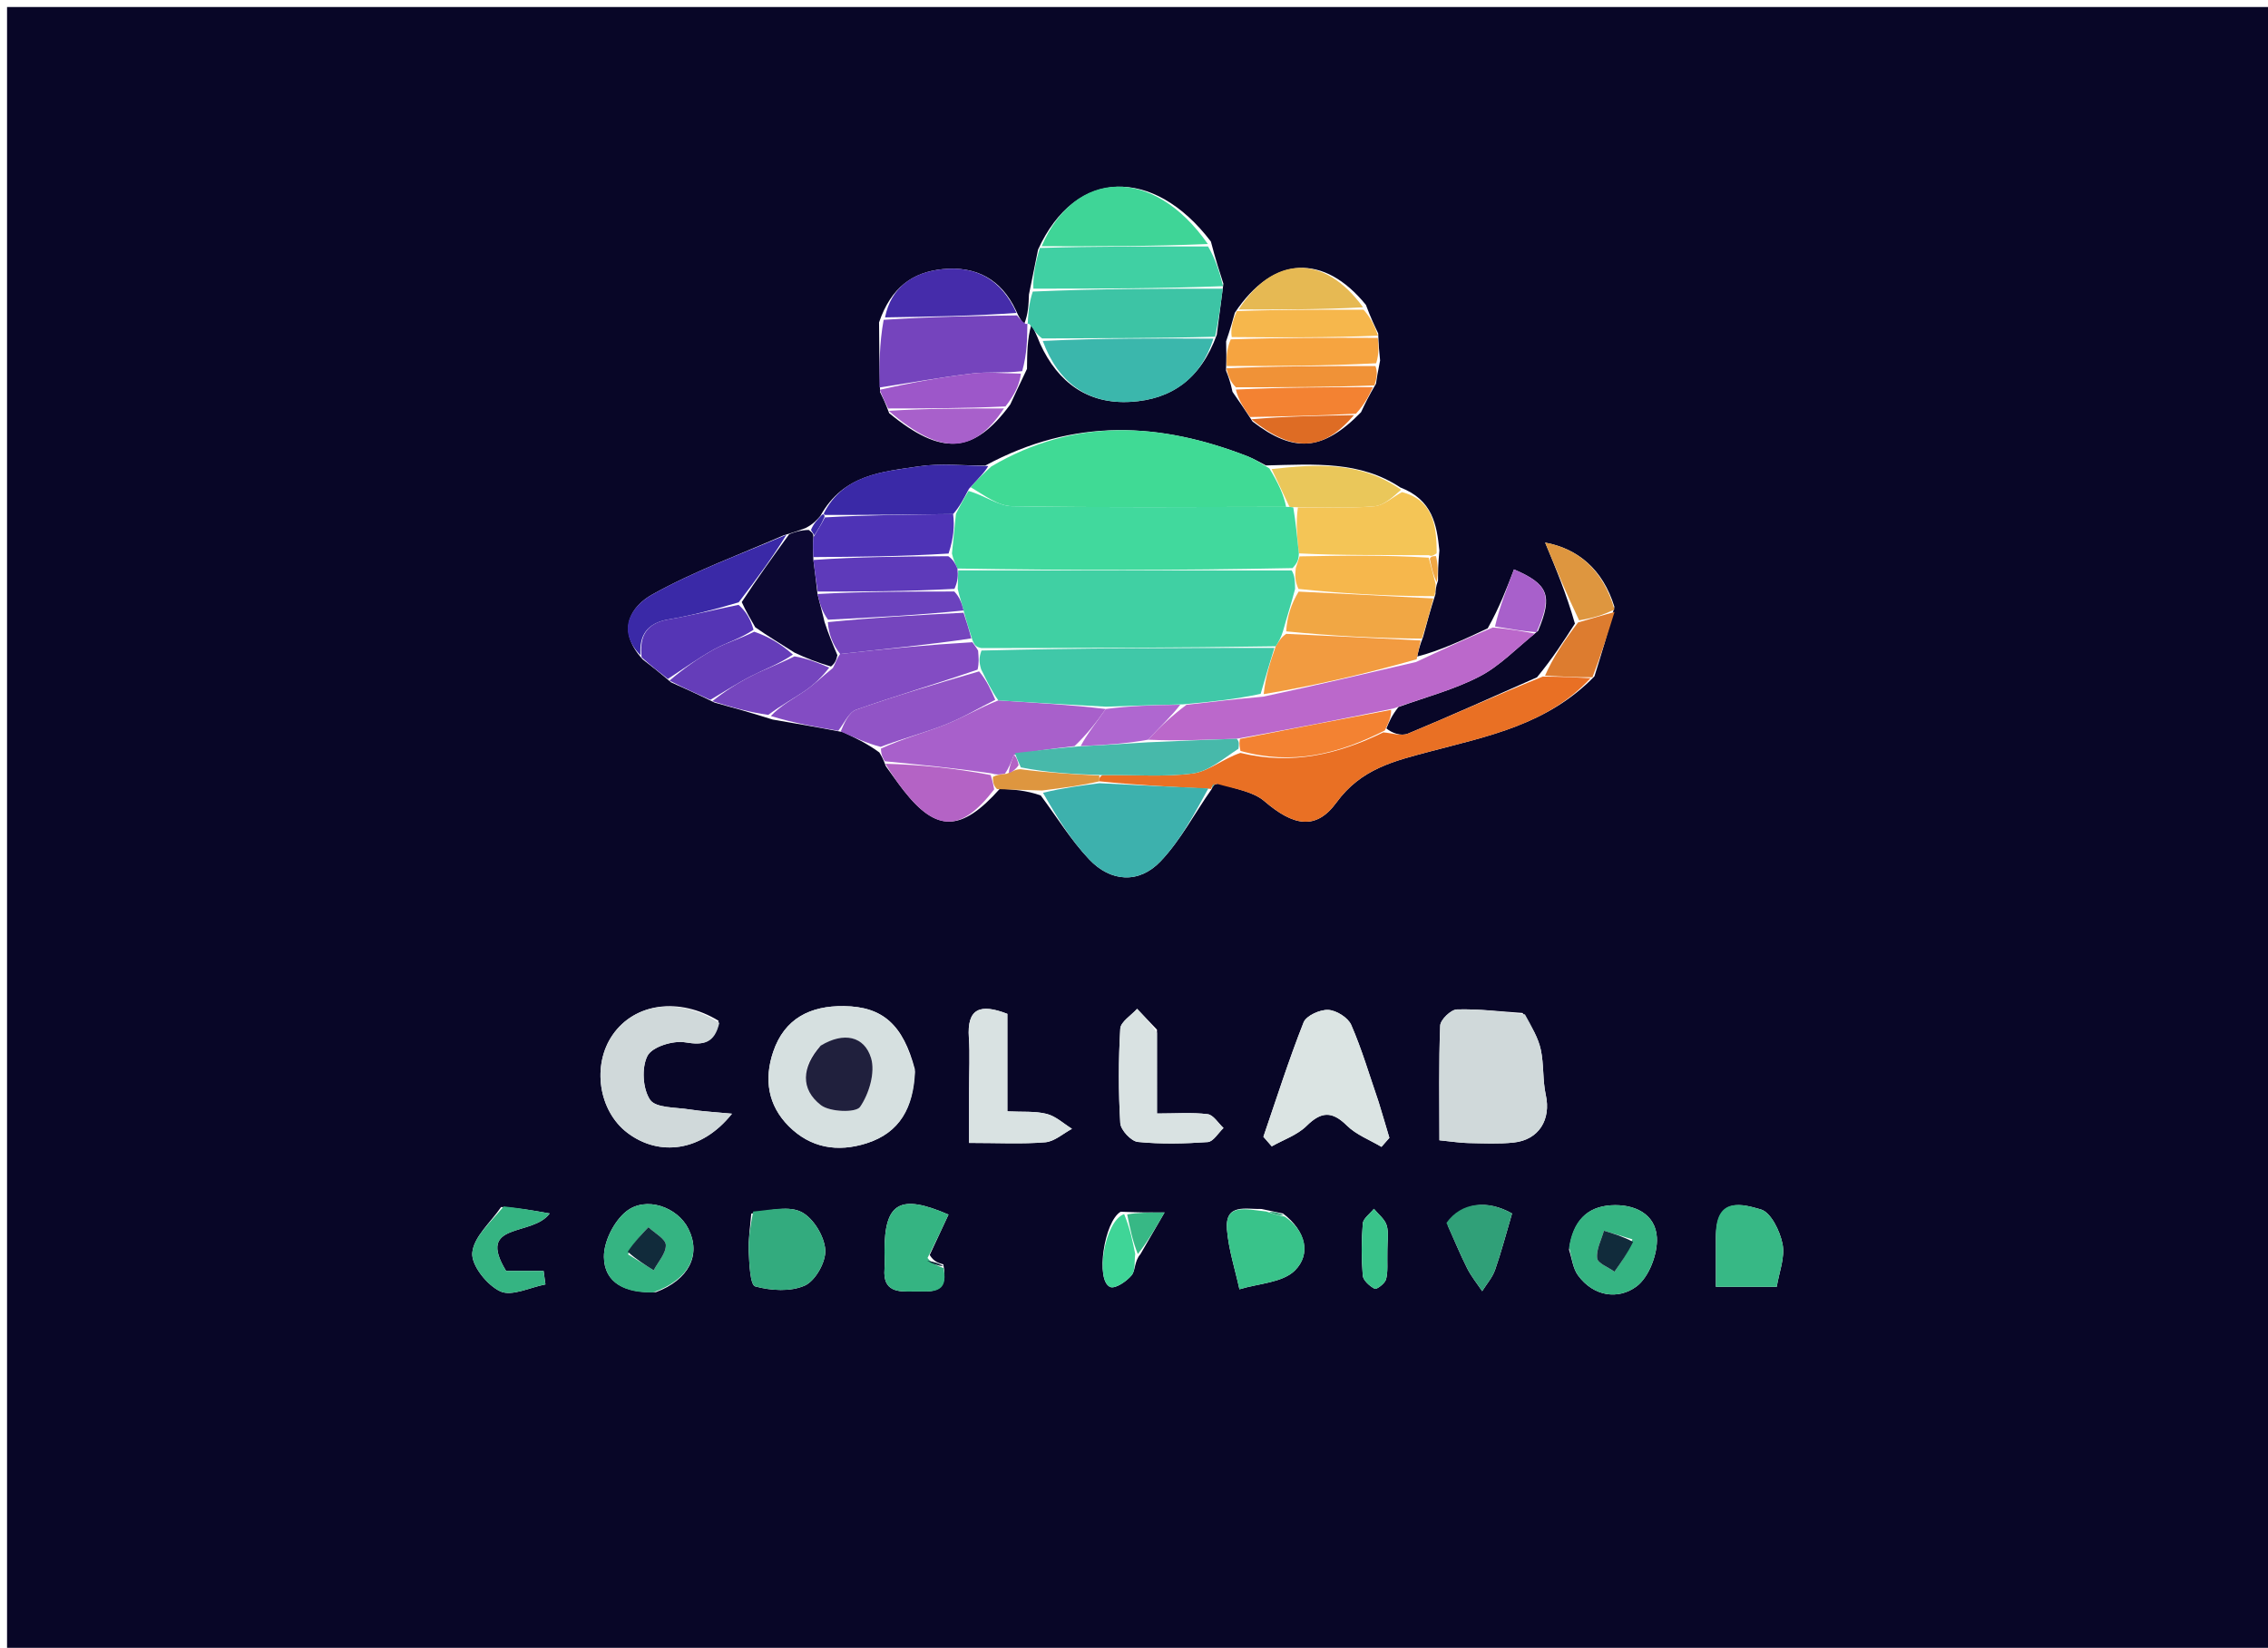 <svg version="1.1" id="Layer_1" xmlns="http://www.w3.org/2000/svg" xmlns:xlink="http://www.w3.org/1999/xlink" x="0px" y="0px"
	 width="100%" viewBox="0 0 322 234" enable-background="new 0 0 322 234" xml:space="preserve">
<path fill="#080627" opacity="1" stroke="none" 
	d="
M234,235 
	C156,235 78.5,235 1,235 
	C1,157 1,79 1,1 
	C108.333,1 215.666,1 323,1 
	C323,79 323,157 323,235 
	C293.5,235 264,235 234,235 
M159.109,172.076 
	C156.752,173.434 155.492,181.882 157.633,182.765 
	C158.334,183.054 159.961,181.957 160.67,181.09 
	C161.23,180.403 161.034,179.098 161.913,178.102 
	C162.971,176.273 164.03,174.444 165.339,172.183 
	C163.083,172.183 161.526,172.183 159.109,172.076 
M223.599,88.555 
	C222.02,91.019 220.44,93.483 218.213,96.185 
	C212.119,98.872 206.052,101.624 199.903,104.177 
	C198.926,104.582 197.575,104.085 196.839,103.44 
	C197.197,102.556 197.555,101.671 198.538,100.407 
	C202.403,98.995 206.454,97.941 210.074,96.058 
	C212.963,94.556 215.326,92.044 218.375,89.582 
	C220.477,84.574 219.833,82.95 214.949,80.86 
	C213.918,83.555 212.887,86.251 211.217,89.23 
	C207.829,90.823 204.44,92.416 201.204,93.235 
	C201.372,92.473 201.541,91.71 202.046,90.44 
	C202.533,88.621 203.02,86.802 203.806,84.343 
	C203.813,83.877 203.821,83.41 204.165,82.441 
	C204.166,81.283 204.166,80.126 204.357,78.175 
	C203.987,74.513 203.399,70.99 198.81,69.221 
	C193.114,65.446 186.742,65.921 179.738,66.098 
	C178.85,65.654 177.991,65.133 177.069,64.776 
	C164.754,60.004 152.592,59.255 139.868,66.123 
	C136.724,66.13 133.524,65.764 130.449,66.226 
	C125.305,67 119.759,67.346 116.468,73.266 
	C115.974,73.844 115.48,74.421 114.345,74.999 
	C113.579,75.286 112.812,75.573 111.252,76.022 
	C104.995,78.771 98.514,81.121 92.576,84.44 
	C89.675,86.061 87.383,89.418 91.247,93.639 
	C92.439,94.563 93.63,95.488 95.272,96.897 
	C97.131,97.727 98.99,98.556 101.426,99.763 
	C103.954,100.463 106.483,101.163 109.718,102.185 
	C112.815,102.715 115.912,103.244 119.71,103.975 
	C121.392,104.766 123.073,105.556 124.841,106.848 
	C125.101,107.267 125.36,107.686 125.772,108.81 
	C126.622,109.972 127.439,111.161 128.328,112.292 
	C132.975,118.204 136.5,118.144 141.954,112.01 
	C143.792,112.112 145.629,112.214 147.757,112.956 
	C150.024,116 152.036,119.286 154.625,122.027 
	C157.691,125.273 161.709,125.53 164.77,122.315 
	C167.644,119.295 169.639,115.437 172.046,112.025 
	C172.046,112.025 171.971,112.056 172.256,111.645 
	C172.325,111.493 172.394,111.342 173.229,111.25 
	C175.351,112.059 177.89,112.381 179.512,113.773 
	C183.564,117.25 186.802,117.996 189.738,113.969 
	C193.247,109.157 197.923,108.073 203.118,106.694 
	C211.198,104.548 219.697,102.911 226.372,96.043 
	C227.322,92.997 228.272,89.952 229.207,86.172 
	C227.58,80.85 224.006,77.904 219.372,77.051 
	C220.872,80.664 222.385,84.31 223.599,88.555 
M174.987,55.642 
	C175.819,56.835 176.651,58.028 177.833,59.862 
	C183.669,64.356 187.808,64.099 193.231,58.54 
	C193.793,57.353 194.356,56.166 195.356,54.495 
	C195.481,53.657 195.605,52.819 195.94,51.192 
	C195.831,50.122 195.722,49.052 195.673,47.346 
	C195.135,46.222 194.598,45.097 193.924,43.296 
	C187.988,35.987 180.752,36.249 175.32,44.411 
	C175.002,45.551 174.684,46.692 174.079,48.473 
	C174.106,49.643 174.134,50.812 174.063,52.627 
	C174.375,53.419 174.687,54.21 174.987,55.642 
M126.244,58.675 
	C133.604,64.726 138.212,64.54 143.432,57.44 
	C144.103,55.988 144.774,54.537 145.808,52.383 
	C145.825,50.228 145.843,48.072 146.426,46.103 
	C146.787,46.785 147.147,47.467 147.69,48.85 
	C150.219,54.346 154.45,57.43 160.554,57.063 
	C166.312,56.718 170.465,53.816 172.752,47.548 
	C173.034,45.362 173.316,43.176 173.691,40.284 
	C173.123,38.524 172.555,36.764 171.918,34.305 
	C163.765,23.58 152.626,23.887 147.376,35.455 
	C147.004,37.3 146.633,39.145 146.088,41.816 
	C146.038,43.211 145.989,44.607 145.4,46.043 
	C145.062,45.624 144.723,45.206 144.239,44.089 
	C142.171,39.654 138.576,37.747 133.839,38.219 
	C129.59,38.641 126.499,40.813 124.804,45.782 
	C124.827,48.864 124.849,51.946 124.949,55.679 
	C125.331,56.455 125.714,57.232 126.244,58.675 
M131.995,178.216 
	C132.884,176.304 133.772,174.393 134.663,172.482 
	C127.769,169.494 125.564,170.765 125.578,177.722 
	C125.58,178.545 125.643,179.373 125.578,180.191 
	C125.318,183.451 127.488,183.466 129.769,183.401 
	C132.008,183.337 134.782,183.989 133.931,179.551 
	C133.259,179.365 132.587,179.178 131.995,178.216 
M182.159,172.329 
	C181.429,172.18 180.698,172.031 179.105,171.688 
	C176.912,171.753 173.889,170.816 174.199,174.604 
	C174.433,177.461 175.354,180.263 175.97,183.089 
	C178.66,182.256 182.097,182.168 183.855,180.405 
	C186.126,178.128 185.457,174.847 182.159,172.329 
M216.173,143.851 
	C213.061,143.645 209.943,143.258 206.84,143.349 
	C205.992,143.374 204.507,144.808 204.473,145.642 
	C204.257,151.02 204.363,156.41 204.363,161.931 
	C206.202,162.114 207.327,162.302 208.455,162.323 
	C210.605,162.362 212.774,162.476 214.903,162.251 
	C218.494,161.871 220.23,158.978 219.464,155.495 
	C219.004,153.404 219.207,151.167 218.756,149.072 
	C218.396,147.402 217.496,145.848 216.173,143.851 
M129.887,151.848 
	C128.224,145.537 125.365,142.949 119.816,142.876 
	C115.064,142.814 111.385,144.612 109.777,149.36 
	C108.456,153.262 109.019,156.964 111.995,159.939 
	C115.088,163.03 118.906,163.662 123.017,162.36 
	C127.77,160.854 129.702,157.29 129.887,151.848 
M102.015,144.957 
	C96.463,141.569 90.141,142.409 86.989,146.952 
	C84.005,151.252 84.977,157.753 89.069,160.864 
	C93.55,164.272 99.601,163.593 103.923,158.155 
	C101.421,157.913 99.641,157.829 97.894,157.549 
	C95.937,157.236 93.098,157.363 92.294,156.178 
	C91.243,154.63 91.068,151.597 91.928,149.933 
	C92.59,148.652 95.561,147.731 97.274,148.02 
	C99.902,148.461 101.45,148.175 102.015,144.957 
M195.667,156.293 
	C194.427,152.697 193.357,149.028 191.844,145.552 
	C191.392,144.512 189.729,143.469 188.573,143.413 
	C187.399,143.357 185.455,144.235 185.077,145.19 
	C182.969,150.522 181.234,156.002 179.371,161.431 
	C179.766,161.885 180.161,162.338 180.557,162.791 
	C182.224,161.847 184.177,161.192 185.494,159.893 
	C187.587,157.826 189.112,157.751 191.231,159.843 
	C192.562,161.157 194.48,161.877 196.134,162.864 
	C196.508,162.436 196.883,162.009 197.257,161.582 
	C196.807,160.052 196.357,158.523 195.667,156.293 
M164.261,146.219 
	C163.319,145.234 162.378,144.248 161.437,143.262 
	C160.604,144.201 159.109,145.1 159.051,146.084 
	C158.791,150.543 158.784,155.035 159.053,159.492 
	C159.112,160.472 160.598,162.068 161.549,162.164 
	C164.83,162.492 168.173,162.414 171.471,162.183 
	C172.259,162.128 172.964,160.884 173.707,160.187 
	C172.961,159.501 172.276,158.323 171.458,158.222 
	C169.224,157.948 166.935,158.128 164.263,158.128 
	C164.263,154 164.263,150.542 164.261,146.219 
M137.586,155.299 
	C137.586,157.532 137.586,159.765 137.586,162.302 
	C141.796,162.302 145.122,162.487 148.409,162.211 
	C149.715,162.101 150.935,160.968 152.194,160.301 
	C151.005,159.568 149.898,158.509 148.606,158.183 
	C146.939,157.762 145.125,157.927 143.02,157.822 
	C143.02,152.848 143.02,148.4 143.02,143.974 
	C139.17,142.481 137.262,143.176 137.558,147.388 
	C137.721,149.704 137.586,152.04 137.586,155.299 
M106.66,172.347 
	C106.526,174.144 106.224,175.948 106.305,177.735 
	C106.384,179.472 106.505,182.483 107.222,182.679 
	C109.447,183.285 112.257,183.467 114.271,182.556 
	C115.773,181.877 117.278,179.191 117.17,177.501 
	C117.048,175.594 115.526,173.062 113.872,172.162 
	C112.101,171.198 109.468,171.818 106.66,172.347 
M243.619,175.795 
	C243.619,178.187 243.619,180.58 243.619,182.739 
	C247.175,182.739 249.783,182.739 252.251,182.739 
	C252.581,180.704 253.448,178.575 253.083,176.683 
	C252.726,174.831 251.416,172.147 249.986,171.745 
	C247.578,171.068 243.581,169.747 243.619,175.795 
M93.124,183.497 
	C97.785,181.745 99.587,178.235 97.739,174.507 
	C96.205,171.41 91.695,169.787 88.887,172.05 
	C87.157,173.445 85.709,176.329 85.744,178.519 
	C85.801,182.212 88.782,183.656 93.124,183.497 
M222.762,177.47 
	C223.171,178.697 223.313,180.12 224.041,181.113 
	C226.254,184.13 229.749,184.604 232.333,182.692 
	C234.116,181.373 235.37,178.06 235.236,175.731 
	C235.042,172.364 232.014,170.941 228.697,171.163 
	C225.304,171.39 223.337,173.389 222.762,177.47 
M71.144,171.41 
	C69.677,173.571 67.241,175.651 67.053,177.917 
	C66.906,179.702 69.161,182.518 71.037,183.385 
	C72.671,184.139 75.268,182.806 77.439,182.396 
	C77.352,181.758 77.265,181.121 77.177,180.484 
	C75.328,180.484 73.478,180.484 71.853,180.484 
	C67.552,173.423 75.585,175.684 78.041,172.321 
	C75.423,171.856 73.647,171.54 71.144,171.41 
M205.543,174.009 
	C206.454,176.047 207.299,178.118 208.302,180.11 
	C208.881,181.258 209.715,182.278 210.434,183.355 
	C211.058,182.352 211.885,181.419 212.266,180.331 
	C213.164,177.762 213.85,175.118 214.674,172.327 
	C211.253,170.383 207.498,170.631 205.543,174.009 
M196.972,177.429 
	C196.963,176.28 197.194,175.058 196.872,174.005 
	C196.603,173.122 195.689,172.436 195.061,171.663 
	C194.509,172.359 193.545,173.021 193.483,173.757 
	C193.28,176.202 193.277,178.684 193.478,181.129 
	C193.536,181.83 194.45,182.636 195.171,183.016 
	C195.43,183.153 196.616,182.276 196.778,181.694 
	C197.077,180.62 196.932,179.422 196.972,177.429 
z"/>
<path fill="#40DA95" opacity="1" stroke="none" 
	d="
M140.745,66.237 
	C152.592,59.255 164.754,60.004 177.069,64.776 
	C177.991,65.133 178.85,65.654 180.217,66.516 
	C181.487,68.612 182.278,70.29 182.595,71.978 
	C169.313,71.99 156.503,72.102 143.698,71.886 
	C141.702,71.852 139.732,70.32 137.806,69.184 
	C138.823,68.003 139.784,67.12 140.745,66.237 
z"/>
<path fill="#D0D9DA" opacity="1" stroke="none" 
	d="
M216.505,144.047 
	C217.496,145.848 218.396,147.402 218.756,149.072 
	C219.207,151.167 219.004,153.404 219.464,155.495 
	C220.23,158.978 218.494,161.871 214.903,162.251 
	C212.774,162.476 210.605,162.362 208.455,162.323 
	C207.327,162.302 206.202,162.114 204.363,161.931 
	C204.363,156.41 204.257,151.02 204.473,145.642 
	C204.507,144.808 205.992,143.374 206.84,143.349 
	C209.943,143.258 213.061,143.645 216.505,144.047 
z"/>
<path fill="#E97024" opacity="1" stroke="none" 
	d="
M225.814,96.311 
	C219.697,102.911 211.198,104.548 203.118,106.694 
	C197.923,108.073 193.247,109.157 189.738,113.969 
	C186.802,117.996 183.564,117.25 179.512,113.773 
	C177.89,112.381 175.351,112.059 172.755,111.303 
	C172.091,111.556 171.988,111.789 171.971,112.056 
	C171.971,112.056 172.046,112.025 171.567,112.003 
	C166.092,111.728 161.096,111.476 156.096,110.951 
	C156.087,110.496 156.081,110.314 156.533,110.073 
	C161.114,110.005 165.287,110.374 169.341,109.838 
	C171.603,109.539 173.667,107.734 176.106,106.917 
	C183.471,108.706 190.052,107.088 196.397,104.005 
	C197.575,104.085 198.926,104.582 199.903,104.177 
	C206.052,101.624 212.119,98.872 219.03,96.079 
	C221.836,96.086 223.825,96.199 225.814,96.311 
z"/>
<path fill="#D6E0E0" opacity="1" stroke="none" 
	d="
M129.911,152.204 
	C129.702,157.29 127.77,160.854 123.017,162.36 
	C118.906,163.662 115.088,163.03 111.995,159.939 
	C109.019,156.964 108.456,153.262 109.777,149.36 
	C111.385,144.612 115.064,142.814 119.816,142.876 
	C125.365,142.949 128.224,145.537 129.911,152.204 
M116.234,148.723 
	C113.786,151.569 113.637,154.685 116.545,156.936 
	C117.82,157.923 121.518,158.047 122.112,157.183 
	C123.391,155.325 124.29,152.295 123.67,150.252 
	C122.728,147.15 119.817,146.488 116.234,148.723 
z"/>
<path fill="#BB68CB" opacity="1" stroke="none" 
	d="
M217.923,89.98 
	C215.326,92.044 212.963,94.556 210.074,96.058 
	C206.454,97.941 202.403,98.995 197.809,100.617 
	C190.067,102.196 183.055,103.566 175.575,104.909 
	C171.045,105.059 166.984,105.237 163.004,105.045 
	C164.729,103.164 166.373,101.653 168.449,100.085 
	C172.229,99.646 175.576,99.265 179.35,98.929 
	C186.868,97.319 193.96,95.664 201.051,94.008 
	C204.44,92.416 207.829,90.823 211.933,89.107 
	C214.406,89.316 216.165,89.648 217.923,89.98 
z"/>
<path fill="#D0D9DA" opacity="1" stroke="none" 
	d="
M102.127,145.259 
	C101.45,148.175 99.902,148.461 97.274,148.02 
	C95.561,147.731 92.59,148.652 91.928,149.933 
	C91.068,151.597 91.243,154.63 92.294,156.178 
	C93.098,157.363 95.937,157.236 97.894,157.549 
	C99.641,157.829 101.421,157.913 103.923,158.155 
	C99.601,163.593 93.55,164.272 89.069,160.864 
	C84.977,157.753 84.005,151.252 86.989,146.952 
	C90.141,142.409 96.463,141.569 102.127,145.259 
z"/>
<path fill="#DBE4E3" opacity="1" stroke="none" 
	d="
M195.787,156.643 
	C196.357,158.523 196.807,160.052 197.257,161.582 
	C196.883,162.009 196.508,162.436 196.134,162.864 
	C194.48,161.877 192.562,161.157 191.231,159.843 
	C189.112,157.751 187.587,157.826 185.494,159.893 
	C184.177,161.192 182.224,161.847 180.557,162.791 
	C180.161,162.338 179.766,161.885 179.371,161.431 
	C181.234,156.002 182.969,150.522 185.077,145.19 
	C185.455,144.235 187.399,143.357 188.573,143.413 
	C189.729,143.469 191.392,144.512 191.844,145.552 
	C193.357,149.028 194.427,152.697 195.787,156.643 
z"/>
<path fill="#3DB1AD" opacity="1" stroke="none" 
	d="
M156.1,111.223 
	C161.096,111.476 166.092,111.728 171.554,111.964 
	C169.639,115.437 167.644,119.295 164.77,122.315 
	C161.709,125.53 157.691,125.273 154.625,122.027 
	C152.036,119.286 150.024,116 148.082,112.582 
	C150.972,111.88 153.536,111.552 156.1,111.223 
z"/>
<path fill="#3BB7AC" opacity="1" stroke="none" 
	d="
M172.279,48.088 
	C170.465,53.816 166.312,56.718 160.554,57.063 
	C154.45,57.43 150.219,54.346 148.048,48.414 
	C156.364,48.015 164.321,48.051 172.279,48.088 
z"/>
<path fill="#D9E2E2" opacity="1" stroke="none" 
	d="
M164.262,146.652 
	C164.263,150.542 164.263,154 164.263,158.128 
	C166.935,158.128 169.224,157.948 171.458,158.222 
	C172.276,158.323 172.961,159.501 173.707,160.187 
	C172.964,160.884 172.259,162.128 171.471,162.183 
	C168.173,162.414 164.83,162.492 161.549,162.164 
	C160.598,162.068 159.112,160.472 159.053,159.492 
	C158.784,155.035 158.791,150.543 159.051,146.084 
	C159.109,145.1 160.604,144.201 161.437,143.262 
	C162.378,144.248 163.319,145.234 164.262,146.652 
z"/>
<path fill="#D9E2E2" opacity="1" stroke="none" 
	d="
M137.586,154.833 
	C137.586,152.04 137.721,149.704 137.558,147.388 
	C137.262,143.176 139.17,142.481 143.02,143.974 
	C143.02,148.4 143.02,152.848 143.02,157.822 
	C145.125,157.927 146.939,157.762 148.606,158.183 
	C149.898,158.509 151.005,159.568 152.194,160.301 
	C150.935,160.968 149.715,162.101 148.409,162.211 
	C145.122,162.487 141.796,162.302 137.586,162.302 
	C137.586,159.765 137.586,157.532 137.586,154.833 
z"/>
<path fill="#A860CB" opacity="1" stroke="none" 
	d="
M125.62,108.106 
	C125.36,107.686 125.101,107.267 125.068,106.309 
	C128.257,104.837 131.278,104.057 134.16,102.921 
	C136.625,101.951 138.929,100.573 141.74,99.46 
	C147.12,99.815 152.063,100.085 156.979,100.683 
	C155.632,102.639 154.313,104.266 152.563,105.952 
	C149.448,106.323 146.765,106.636 143.944,107.226 
	C143.533,108.274 143.259,109.045 142.663,109.88 
	C141.906,109.995 141.471,110.046 140.73,109.825 
	C135.49,109.071 130.555,108.589 125.62,108.106 
z"/>
<path fill="#7544BD" opacity="1" stroke="none" 
	d="
M144.385,44.787 
	C144.723,45.206 145.062,45.624 145.64,46.012 
	C145.879,45.982 145.86,45.917 145.86,45.917 
	C145.843,48.072 145.825,50.228 145.126,52.709 
	C142.321,53.02 140.172,52.783 138.081,53.033 
	C133.662,53.563 129.273,54.348 124.872,55.029 
	C124.849,51.946 124.827,48.864 125.455,45.419 
	C132.198,44.967 138.292,44.877 144.385,44.787 
z"/>
<path fill="#834CC3" opacity="1" stroke="none" 
	d="
M119.009,103.774 
	C115.912,103.244 112.815,102.715 109.436,101.68 
	C110.875,100.157 112.654,99.224 114.299,98.095 
	C115.619,97.19 116.775,96.047 118.251,94.857 
	C118.628,94.148 118.758,93.593 119.28,92.87 
	C125.75,92.138 131.829,91.573 138.052,91.193 
	C138.359,91.656 138.577,91.879 138.867,92.395 
	C138.95,93.434 139.017,94.125 138.791,95.092 
	C132.837,97.144 127.138,98.814 121.546,100.788 
	C120.481,101.164 119.843,102.748 119.009,103.774 
z"/>
<path fill="#3DC4A5" opacity="1" stroke="none" 
	d="
M172.515,47.818 
	C164.321,48.051 156.364,48.015 147.957,48.064 
	C147.147,47.467 146.787,46.785 146.143,46.01 
	C145.86,45.917 145.879,45.982 145.909,45.992 
	C145.989,44.607 146.038,43.211 146.626,41.404 
	C155.975,40.992 164.787,40.991 173.598,40.99 
	C173.316,43.176 173.034,45.362 172.515,47.818 
z"/>
<path fill="#3FD597" opacity="1" stroke="none" 
	d="
M147.888,34.968 
	C152.626,23.887 163.765,23.58 171.484,34.654 
	C163.33,34.99 155.609,34.979 147.888,34.968 
z"/>
<path fill="#40D0A3" opacity="1" stroke="none" 
	d="
M147.632,35.211 
	C155.609,34.979 163.33,34.99 171.519,35.002 
	C172.555,36.764 173.123,38.524 173.645,40.637 
	C164.787,40.991 155.975,40.992 146.712,40.991 
	C146.633,39.145 147.004,37.3 147.632,35.211 
z"/>
<path fill="#0C0831" opacity="1" stroke="none" 
	d="
M118.889,93.037 
	C118.758,93.593 118.628,94.148 117.979,94.653 
	C115.985,94.047 114.509,93.493 112.813,92.686 
	C110.832,91.408 109.07,90.383 107.225,89.078 
	C106.526,87.818 105.91,86.837 105.309,85.501 
	C107.564,82.05 109.805,78.955 112.046,75.86 
	C112.812,75.573 113.579,75.286 114.819,75.253 
	C115.4,75.674 115.505,75.842 115.48,76.305 
	C115.39,77.438 115.432,78.274 115.482,79.523 
	C115.692,81.293 115.893,82.65 116.071,84.355 
	C116.398,85.804 116.748,86.904 117.072,88.35 
	C117.66,90.143 118.274,91.59 118.889,93.037 
z"/>
<path fill="#F29B40" opacity="1" stroke="none" 
	d="
M201.127,93.622 
	C193.96,95.664 186.868,97.319 179.41,98.577 
	C179.672,96.121 180.301,94.062 181.121,91.78 
	C181.59,91.043 181.868,90.528 182.604,90.011 
	C189.278,90.322 195.494,90.635 201.71,90.948 
	C201.541,91.71 201.372,92.473 201.127,93.622 
z"/>
<path fill="#33AB7E" opacity="1" stroke="none" 
	d="
M106.936,172.047 
	C109.468,171.818 112.101,171.198 113.872,172.162 
	C115.526,173.062 117.048,175.594 117.17,177.501 
	C117.278,179.191 115.773,181.877 114.271,182.556 
	C112.257,183.467 109.447,183.285 107.222,182.679 
	C106.505,182.483 106.384,179.472 106.305,177.735 
	C106.224,175.948 106.526,174.144 106.936,172.047 
z"/>
<path fill="#F4C556" opacity="1" stroke="none" 
	d="
M199.043,69.882 
	C203.399,70.99 203.987,74.513 203.97,78.572 
	C203.389,78.979 203.194,78.988 202.84,78.843 
	C196.623,78.795 190.567,78.901 184.406,78.584 
	C184.133,76.132 183.964,74.105 184.273,72.056 
	C188.215,72.019 191.695,72.196 195.133,71.894 
	C196.485,71.775 197.742,70.585 199.043,69.882 
z"/>
<path fill="#3A29A7" opacity="1" stroke="none" 
	d="
M140.307,66.18 
	C139.784,67.12 138.823,68.003 137.563,69.425 
	C136.749,70.966 136.234,71.969 135.319,73.003 
	C129.007,73.083 123.094,73.134 117.121,73.124 
	C117.061,73.064 116.939,72.946 116.939,72.946 
	C119.759,67.346 125.305,67 130.449,66.226 
	C133.524,65.764 136.724,66.13 140.307,66.18 
z"/>
<path fill="#37B885" opacity="1" stroke="none" 
	d="
M243.622,175.38 
	C243.581,169.747 247.578,171.068 249.986,171.745 
	C251.416,172.147 252.726,174.831 253.083,176.683 
	C253.448,178.575 252.581,180.704 252.251,182.739 
	C249.783,182.739 247.175,182.739 243.619,182.739 
	C243.619,180.58 243.619,178.187 243.622,175.38 
z"/>
<path fill="#9154C6" opacity="1" stroke="none" 
	d="
M119.359,103.875 
	C119.843,102.748 120.481,101.164 121.546,100.788 
	C127.138,98.814 132.837,97.144 139.008,95.339 
	C140.112,96.664 140.708,98.019 141.303,99.375 
	C138.929,100.573 136.625,101.951 134.16,102.921 
	C131.278,104.057 128.257,104.837 125.025,106.059 
	C123.073,105.556 121.392,104.766 119.359,103.875 
z"/>
<path fill="#3A29A7" opacity="1" stroke="none" 
	d="
M111.649,75.941 
	C109.805,78.955 107.564,82.05 104.874,85.537 
	C101.252,86.618 98.097,87.417 94.9,87.966 
	C91.913,88.478 90.721,90.166 90.942,93.06 
	C87.383,89.418 89.675,86.061 92.576,84.44 
	C98.514,81.121 104.995,78.771 111.649,75.941 
z"/>
<path fill="#F1A744" opacity="1" stroke="none" 
	d="
M201.878,90.694 
	C195.494,90.635 189.278,90.322 182.606,89.658 
	C182.732,87.543 183.314,85.777 184.371,84.011 
	C191.066,84.334 197.287,84.659 203.507,84.984 
	C203.02,86.802 202.533,88.621 201.878,90.694 
z"/>
<path fill="#35B482" opacity="1" stroke="none" 
	d="
M92.746,183.528 
	C88.782,183.656 85.801,182.212 85.744,178.519 
	C85.709,176.329 87.157,173.445 88.887,172.05 
	C91.695,169.787 96.205,171.41 97.739,174.507 
	C99.587,178.235 97.785,181.745 92.746,183.528 
M89.162,178.125 
	C90.377,178.881 91.592,179.638 92.807,180.394 
	C93.438,179.193 94.574,177.975 94.533,176.797 
	C94.504,175.927 92.941,175.11 92.061,174.27 
	C91.066,175.311 90.072,176.352 89.162,178.125 
z"/>
<path fill="#35B482" opacity="1" stroke="none" 
	d="
M222.778,177.114 
	C223.337,173.389 225.304,171.39 228.697,171.163 
	C232.014,170.941 235.042,172.364 235.236,175.731 
	C235.37,178.06 234.116,181.373 232.333,182.692 
	C229.749,184.604 226.254,184.13 224.041,181.113 
	C223.313,180.12 223.171,178.697 222.778,177.114 
M231.759,175.998 
	C230.412,175.589 229.065,175.181 227.719,174.772 
	C227.349,176.081 226.609,177.433 226.753,178.683 
	C226.836,179.404 228.349,179.96 229.218,180.59 
	C230.133,179.297 231.048,178.004 231.759,175.998 
z"/>
<path fill="#39C38A" opacity="1" stroke="none" 
	d="
M182.404,172.763 
	C185.457,174.847 186.126,178.128 183.855,180.405 
	C182.097,182.168 178.66,182.256 175.97,183.089 
	C175.354,180.263 174.433,177.461 174.199,174.604 
	C173.889,170.816 176.912,171.753 179.769,172.037 
	C181.09,172.512 181.747,172.637 182.404,172.763 
z"/>
<path fill="#452CAA" opacity="1" stroke="none" 
	d="
M144.312,44.438 
	C138.292,44.877 132.198,44.967 125.652,45.073 
	C126.499,40.813 129.59,38.641 133.839,38.219 
	C138.576,37.747 142.171,39.654 144.312,44.438 
z"/>
<path fill="#F6B74C" opacity="1" stroke="none" 
	d="
M203.657,84.663 
	C197.287,84.659 191.066,84.334 184.346,83.634 
	C183.845,82.508 183.844,81.756 183.967,80.677 
	C184.232,79.902 184.371,79.455 184.51,79.008 
	C190.567,78.901 196.623,78.795 202.843,79.193 
	C203.28,80.779 203.554,81.861 203.828,82.944 
	C203.821,83.41 203.813,83.877 203.657,84.663 
z"/>
<path fill="#35B482" opacity="1" stroke="none" 
	d="
M133.956,180.079 
	C134.782,183.989 132.008,183.337 129.769,183.401 
	C127.488,183.466 125.318,183.451 125.578,180.191 
	C125.643,179.373 125.58,178.545 125.578,177.722 
	C125.564,170.765 127.769,169.494 134.662,172.481 
	C133.772,174.393 132.884,176.304 131.685,178.642 
	C132.236,179.405 133.096,179.742 133.956,180.079 
z"/>
<path fill="#35B482" opacity="1" stroke="none" 
	d="
M71.507,171.317 
	C73.647,171.54 75.423,171.856 78.041,172.321 
	C75.585,175.684 67.552,173.423 71.853,180.484 
	C73.478,180.484 75.328,180.484 77.177,180.484 
	C77.265,181.121 77.352,181.758 77.439,182.396 
	C75.268,182.806 72.671,184.139 71.037,183.385 
	C69.161,182.518 66.906,179.702 67.053,177.917 
	C67.241,175.651 69.677,173.571 71.507,171.317 
z"/>
<path fill="#B463C5" opacity="1" stroke="none" 
	d="
M125.696,108.458 
	C130.555,108.589 135.49,109.071 140.653,110.062 
	C140.97,111.079 141.06,111.589 141.149,112.099 
	C136.5,118.144 132.975,118.204 128.328,112.292 
	C127.439,111.161 126.622,109.972 125.696,108.458 
z"/>
<path fill="#9D57C9" opacity="1" stroke="none" 
	d="
M124.91,55.354 
	C129.273,54.348 133.662,53.563 138.081,53.033 
	C140.172,52.783 142.321,53.02 144.944,53.06 
	C144.774,54.537 144.103,55.988 142.753,57.719 
	C136.748,58.001 131.422,58.004 126.097,58.008 
	C125.714,57.232 125.331,56.455 124.91,55.354 
z"/>
<path fill="#EAC75A" opacity="1" stroke="none" 
	d="
M198.926,69.551 
	C197.742,70.585 196.485,71.775 195.133,71.894 
	C191.695,72.196 188.215,72.019 184.091,72.031 
	C183.431,72.028 183.069,71.969 183.069,71.969 
	C182.278,70.29 181.487,68.612 180.541,66.612 
	C186.742,65.921 193.114,65.446 198.926,69.551 
z"/>
<path fill="#5535B5" opacity="1" stroke="none" 
	d="
M91.095,93.35 
	C90.721,90.166 91.913,88.478 94.9,87.966 
	C98.097,87.417 101.252,86.618 104.86,85.892 
	C105.91,86.837 106.526,87.818 106.987,89.427 
	C105.036,90.744 103.141,91.252 101.467,92.164 
	C99.164,93.42 97.028,94.981 94.821,96.412 
	C93.63,95.488 92.439,94.563 91.095,93.35 
z"/>
<path fill="#F6A440" opacity="1" stroke="none" 
	d="
M174.161,51.981 
	C174.134,50.812 174.106,49.643 174.733,48.191 
	C182.128,47.933 188.87,47.958 195.613,47.982 
	C195.722,49.052 195.831,50.122 195.384,51.588 
	C187.939,51.984 181.05,51.983 174.161,51.981 
z"/>
<path fill="#E6B953" opacity="1" stroke="none" 
	d="
M175.867,43.949 
	C180.752,36.249 187.988,35.987 193.52,43.641 
	C187.367,43.975 181.617,43.962 175.867,43.949 
z"/>
<path fill="#F38232" opacity="1" stroke="none" 
	d="
M176.042,104.935 
	C183.055,103.566 190.067,102.196 197.497,100.807 
	C197.555,101.671 197.197,102.556 196.618,103.723 
	C190.052,107.088 183.471,108.706 176.115,106.636 
	C175.906,105.675 175.974,105.305 176.042,104.935 
z"/>
<path fill="#30A078" opacity="1" stroke="none" 
	d="
M205.358,173.66 
	C207.498,170.631 211.253,170.383 214.674,172.327 
	C213.85,175.118 213.164,177.762 212.266,180.331 
	C211.885,181.419 211.058,182.352 210.434,183.355 
	C209.715,182.278 208.881,181.258 208.302,180.11 
	C207.299,178.118 206.454,176.047 205.358,173.66 
z"/>
<path fill="#653DB9" opacity="1" stroke="none" 
	d="
M95.047,96.654 
	C97.028,94.981 99.164,93.42 101.467,92.164 
	C103.141,91.252 105.036,90.744 107.071,89.707 
	C109.07,90.383 110.832,91.408 112.577,92.955 
	C110.621,94.294 108.627,95.005 106.754,95.954 
	C104.727,96.982 102.812,98.233 100.848,99.386 
	C98.99,98.556 97.131,97.727 95.047,96.654 
z"/>
<path fill="#F6B74C" opacity="1" stroke="none" 
	d="
M175.594,44.18 
	C181.617,43.962 187.367,43.975 193.589,43.98 
	C194.598,45.097 195.135,46.222 195.643,47.664 
	C188.87,47.958 182.128,47.933 174.876,47.87 
	C174.684,46.692 175.002,45.551 175.594,44.18 
z"/>
<path fill="#7545BE" opacity="1" stroke="none" 
	d="
M101.137,99.575 
	C102.812,98.233 104.727,96.982 106.754,95.954 
	C108.627,95.005 110.621,94.294 112.797,93.208 
	C114.509,93.493 115.985,94.047 117.732,94.805 
	C116.775,96.047 115.619,97.19 114.299,98.095 
	C112.654,99.224 110.875,100.157 109.082,101.519 
	C106.483,101.163 103.954,100.463 101.137,99.575 
z"/>
<path fill="#F38232" opacity="1" stroke="none" 
	d="
M177.484,59.221 
	C176.651,58.028 175.819,56.835 175.461,55.322 
	C182.263,54.995 188.591,54.987 194.919,54.979 
	C194.356,56.166 193.793,57.353 192.512,58.75 
	C187.023,59.047 182.253,59.134 177.484,59.221 
z"/>
<path fill="#A860CB" opacity="1" stroke="none" 
	d="
M126.17,58.341 
	C131.422,58.004 136.748,58.001 142.542,57.998 
	C138.212,64.54 133.604,64.726 126.17,58.341 
z"/>
<path fill="#F09237" opacity="1" stroke="none" 
	d="
M195.137,54.737 
	C188.591,54.987 182.263,54.995 175.467,55.002 
	C174.687,54.21 174.375,53.419 174.112,52.304 
	C181.05,51.983 187.939,51.984 195.279,51.982 
	C195.605,52.819 195.481,53.657 195.137,54.737 
z"/>
<path fill="#DD7C2F" opacity="1" stroke="none" 
	d="
M226.093,96.177 
	C223.825,96.199 221.836,96.086 219.354,95.96 
	C220.44,93.483 222.02,91.019 224.047,88.392 
	C226.07,87.789 227.646,87.348 229.222,86.907 
	C228.272,89.952 227.322,92.997 226.093,96.177 
z"/>
<path fill="#DE963F" opacity="1" stroke="none" 
	d="
M229.214,86.539 
	C227.646,87.348 226.07,87.789 224.196,88.093 
	C222.385,84.31 220.872,80.664 219.372,77.051 
	C224.006,77.904 227.58,80.85 229.214,86.539 
z"/>
<path fill="#A860CB" opacity="1" stroke="none" 
	d="
M218.149,89.781 
	C216.165,89.648 214.406,89.316 212.252,88.965 
	C212.887,86.251 213.918,83.555 214.949,80.86 
	C219.833,82.95 220.477,84.574 218.149,89.781 
z"/>
<path fill="#39C38A" opacity="1" stroke="none" 
	d="
M196.972,177.852 
	C196.932,179.422 197.077,180.62 196.778,181.694 
	C196.616,182.276 195.43,183.153 195.171,183.016 
	C194.45,182.636 193.536,181.83 193.478,181.129 
	C193.277,178.684 193.28,176.202 193.483,173.757 
	C193.545,173.021 194.509,172.359 195.061,171.663 
	C195.689,172.436 196.603,173.122 196.872,174.005 
	C197.194,175.058 196.963,176.28 196.972,177.852 
z"/>
<path fill="#DE6C24" opacity="1" stroke="none" 
	d="
M177.658,59.542 
	C182.253,59.134 187.023,59.047 192.239,58.95 
	C187.808,64.099 183.669,64.356 177.658,59.542 
z"/>
<path fill="#3FD597" opacity="1" stroke="none" 
	d="
M161.173,178.068 
	C161.034,179.098 161.23,180.403 160.67,181.09 
	C159.961,181.957 158.334,183.054 157.633,182.765 
	C155.492,181.882 156.752,173.434 159.601,172.404 
	C160.453,174.511 160.813,176.289 161.173,178.068 
z"/>
<path fill="#DE963F" opacity="1" stroke="none" 
	d="
M141.552,112.055 
	C141.06,111.589 140.97,111.079 140.958,110.332 
	C141.471,110.046 141.906,109.995 142.906,109.883 
	C143.848,109.521 144.226,109.222 144.915,109.24 
	C148.842,109.749 152.459,109.94 156.075,110.132 
	C156.081,110.314 156.087,110.496 156.096,110.951 
	C153.536,111.552 150.972,111.88 147.937,112.262 
	C145.629,112.214 143.792,112.112 141.552,112.055 
z"/>
<path fill="#37B885" opacity="1" stroke="none" 
	d="
M161.543,178.085 
	C160.813,176.289 160.453,174.511 160.031,172.458 
	C161.526,172.183 163.083,172.183 165.339,172.183 
	C164.03,174.444 162.971,176.273 161.543,178.085 
z"/>
<path fill="#F1A744" opacity="1" stroke="none" 
	d="
M203.997,82.692 
	C203.554,81.861 203.28,80.779 203.003,79.347 
	C203.194,78.988 203.389,78.979 203.875,78.969 
	C204.166,80.126 204.166,81.283 203.997,82.692 
z"/>
<path fill="#3A29A7" opacity="1" stroke="none" 
	d="
M115.611,76.009 
	C115.505,75.842 115.4,75.674 115.14,75.253 
	C115.48,74.421 115.974,73.844 116.704,73.106 
	C116.939,72.946 117.061,73.064 117.065,73.411 
	C116.583,74.508 116.097,75.259 115.611,76.009 
z"/>
<path fill="#112B3B" opacity="1" stroke="none" 
	d="
M133.944,179.815 
	C133.096,179.742 132.236,179.405 131.646,179.029 
	C132.587,179.178 133.259,179.365 133.944,179.815 
z"/>
<path fill="#30A078" opacity="1" stroke="none" 
	d="
M182.281,172.546 
	C181.747,172.637 181.09,172.512 180.2,172.134 
	C180.698,172.031 181.429,172.18 182.281,172.546 
z"/>
<path fill="#3DB1AD" opacity="1" stroke="none" 
	d="
M172.114,111.851 
	C171.988,111.789 172.091,111.556 172.371,111.273 
	C172.394,111.342 172.325,111.493 172.114,111.851 
z"/>
<path fill="#41D99D" opacity="1" stroke="none" 
	d="
M182.595,71.978 
	C183.069,71.969 183.431,72.028 183.613,72.053 
	C183.964,74.105 184.133,76.132 184.406,78.584 
	C184.371,79.455 184.232,79.902 183.51,80.676 
	C167.298,81.001 151.67,80.998 135.935,80.736 
	C135.587,79.976 135.346,79.477 135.153,78.602 
	C135.373,76.475 135.545,74.724 135.718,72.973 
	C136.234,71.969 136.749,70.966 137.507,69.722 
	C139.732,70.32 141.702,71.852 143.698,71.886 
	C156.503,72.102 169.313,71.99 182.595,71.978 
z"/>
<path fill="#47B9AA" opacity="1" stroke="none" 
	d="
M156.533,110.073 
	C152.459,109.94 148.842,109.749 144.934,108.977 
	C144.455,107.914 144.268,107.431 144.081,106.949 
	C146.765,106.636 149.448,106.323 152.999,106.001 
	C156.885,105.799 159.903,105.607 162.922,105.414 
	C166.984,105.237 171.045,105.059 175.575,104.909 
	C175.974,105.305 175.906,105.675 175.829,106.326 
	C173.667,107.734 171.603,109.539 169.341,109.838 
	C165.287,110.374 161.114,110.005 156.533,110.073 
z"/>
<path fill="#20203D" opacity="1" stroke="none" 
	d="
M116.516,148.492 
	C119.817,146.488 122.728,147.15 123.67,150.252 
	C124.29,152.295 123.391,155.325 122.112,157.183 
	C121.518,158.047 117.82,157.923 116.545,156.936 
	C113.637,154.685 113.786,151.569 116.516,148.492 
z"/>
<path fill="#40C8A8" opacity="1" stroke="none" 
	d="
M141.74,99.46 
	C140.708,98.019 140.112,96.664 139.3,95.062 
	C139.017,94.125 138.95,93.434 139.348,92.382 
	C153.518,92.015 167.224,92.009 180.93,92.003 
	C180.301,94.062 179.672,96.121 178.982,98.532 
	C175.576,99.265 172.229,99.646 167.993,100.02 
	C163.738,100.126 160.372,100.24 157.006,100.355 
	C152.063,100.085 147.12,99.815 141.74,99.46 
z"/>
<path fill="#AF67D0" opacity="1" stroke="none" 
	d="
M156.979,100.683 
	C160.372,100.24 163.738,100.126 167.56,100.077 
	C166.373,101.653 164.729,103.164 163.004,105.045 
	C159.903,105.607 156.885,105.799 153.43,105.943 
	C154.313,104.266 155.632,102.639 156.979,100.683 
z"/>
<path fill="#B463C5" opacity="1" stroke="none" 
	d="
M143.944,107.226 
	C144.268,107.431 144.455,107.914 144.623,108.66 
	C144.226,109.222 143.848,109.521 143.228,109.817 
	C143.259,109.045 143.533,108.274 143.944,107.226 
z"/>
<path fill="#40D0A3" opacity="1" stroke="none" 
	d="
M181.121,91.78 
	C167.224,92.009 153.518,92.015 139.331,92.034 
	C138.577,91.879 138.359,91.656 138.043,90.846 
	C137.527,89.211 137.163,88.111 136.805,86.693 
	C136.524,85.582 136.238,84.789 135.975,83.621 
	C136.012,82.496 136.027,81.746 136.041,80.996 
	C151.67,80.998 167.298,81.001 183.385,81.004 
	C183.844,81.756 183.845,82.508 183.872,83.635 
	C183.314,85.777 182.732,87.543 182.147,89.66 
	C181.868,90.528 181.59,91.043 181.121,91.78 
z"/>
<path fill="#7545BE" opacity="1" stroke="none" 
	d="
M136.8,87.011 
	C137.163,88.111 137.527,89.211 137.899,90.659 
	C131.829,91.573 125.75,92.138 119.28,92.87 
	C118.274,91.59 117.66,90.143 117.533,88.349 
	C124.28,87.671 130.54,87.341 136.8,87.011 
z"/>
<path fill="#4E33B6" opacity="1" stroke="none" 
	d="
M135.319,73.003 
	C135.545,74.724 135.373,76.475 134.676,78.607 
	C127.926,79.03 121.7,79.07 115.474,79.111 
	C115.432,78.274 115.39,77.438 115.48,76.305 
	C116.097,75.259 116.583,74.508 117.126,73.471 
	C123.094,73.134 129.007,73.083 135.319,73.003 
z"/>
<path fill="#5E3ABA" opacity="1" stroke="none" 
	d="
M115.482,79.523 
	C121.7,79.07 127.926,79.03 134.629,78.984 
	C135.346,79.477 135.587,79.976 135.935,80.736 
	C136.027,81.746 136.012,82.496 135.51,83.622 
	C128.713,84.001 122.403,84.004 116.093,84.007 
	C115.893,82.65 115.692,81.293 115.482,79.523 
z"/>
<path fill="#6B42BE" opacity="1" stroke="none" 
	d="
M116.071,84.355 
	C122.403,84.004 128.713,84.001 135.487,83.997 
	C136.238,84.789 136.524,85.582 136.805,86.693 
	C130.54,87.341 124.28,87.671 117.559,88.003 
	C116.748,86.904 116.398,85.804 116.071,84.355 
z"/>
<path fill="#112B3B" opacity="1" stroke="none" 
	d="
M89.12,177.759 
	C90.072,176.352 91.066,175.311 92.061,174.27 
	C92.941,175.11 94.504,175.927 94.533,176.797 
	C94.574,177.975 93.438,179.193 92.807,180.394 
	C91.592,179.638 90.377,178.881 89.12,177.759 
z"/>
<path fill="#112B3B" opacity="1" stroke="none" 
	d="
M231.861,176.355 
	C231.048,178.004 230.133,179.297 229.218,180.59 
	C228.349,179.96 226.836,179.404 226.753,178.683 
	C226.609,177.433 227.349,176.081 227.719,174.772 
	C229.065,175.181 230.412,175.589 231.861,176.355 
z"/>
</svg>